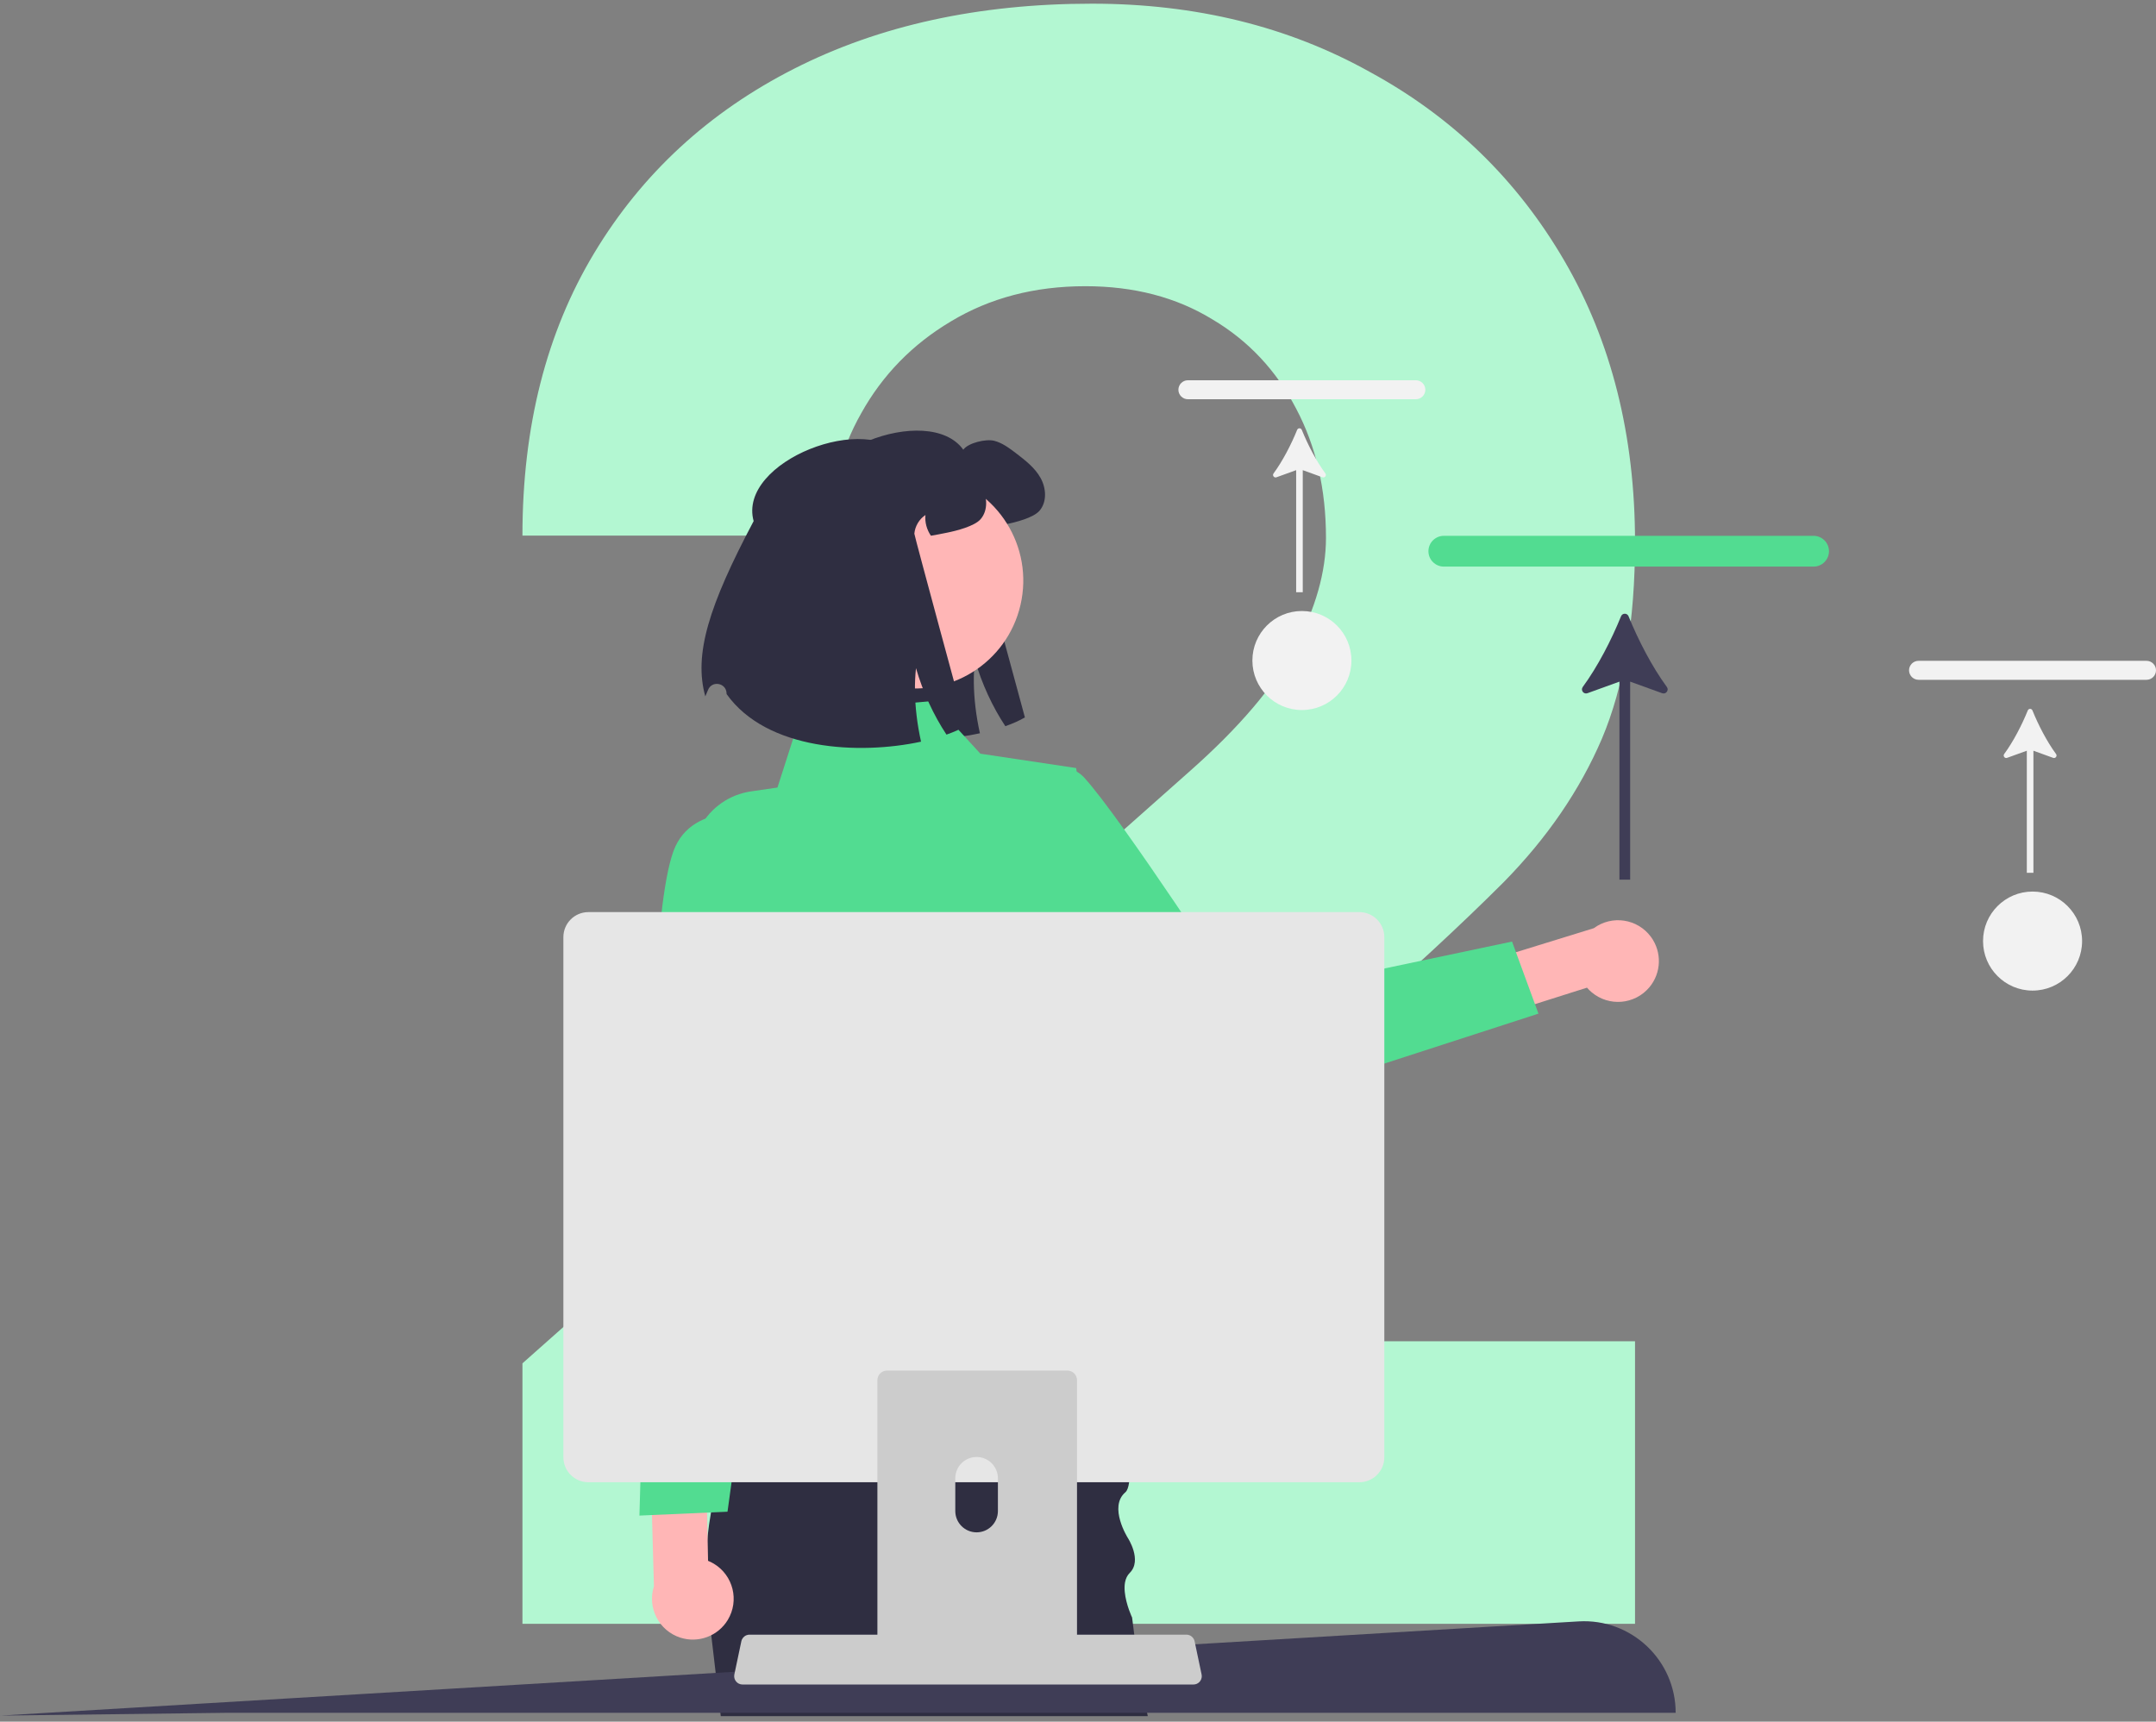 <svg width="293" height="234" viewBox="0 0 293 234" fill="none" xmlns="http://www.w3.org/2000/svg">
<rect x="0" y="0" width="293" height="234" fill="#808080" stroke="none"/>
<path d="M71 220.7V185.3L161.6 104.9C168.4 98.9 173.2 93.25 176 87.95C178.8 82.65 180.2 77.7 180.2 73.1C180.2 66.5 178.85 60.65 176.15 55.55C173.45 50.35 169.65 46.3 164.75 43.4C159.85 40.4 154.1 38.9 147.5 38.9C140.6 38.9 134.5 40.5 129.2 43.7C124 46.8 119.95 50.95 117.05 56.15C114.15 61.25 112.8 66.8 113 72.8H71C71 58 74.25 45.2 80.75 34.4C87.25 23.6 96.3 15.25 107.9 9.35C119.5 3.45 133 0.5 148.4 0.5C162.5 0.5 175.1 3.6 186.2 9.8C197.4 15.9 206.2 24.45 212.6 35.45C219 46.45 222.2 59.2 222.2 73.7C222.2 84.4 220.7 93.3 217.7 100.4C214.7 107.4 210.25 113.9 204.35 119.9C198.45 125.8 191.2 132.5 182.6 140L124.1 191.3L120.8 182.3H222.2V220.7H71Z" fill="#B3F7D2"/>
<g clip-path="url(#clip0_235_190)">
<path d="M110.419 69.683C108.188 61.547 126.186 54.571 130.912 61.122C131.569 60.191 133.998 59.625 135.112 59.911C136.227 60.197 137.164 60.911 138.078 61.602C139.335 62.568 140.638 63.568 141.41 64.957C142.187 66.34 142.307 68.226 141.261 69.426C140.433 70.38 137.987 70.997 136.741 71.249C135.872 71.426 135.141 71.569 134.512 71.672C133.952 70.855 133.666 69.843 133.769 68.854C132.923 69.414 132.352 70.374 132.261 71.392C132.243 71.603 139.284 97.508 139.284 97.508C138.558 97.936 137.661 98.336 136.627 98.702C134.872 96.056 133.432 92.936 132.483 89.673C132.266 91.69 132.301 93.879 132.563 96.102C132.701 97.285 132.906 98.474 133.169 99.662C124.803 101.468 112.219 100.874 106.745 93.193C106.744 93.161 106.743 93.13 106.742 93.098C106.703 91.661 104.742 91.303 104.217 92.642C104.084 92.981 103.962 93.274 103.853 93.507C102.259 87.804 104.322 81.204 110.419 69.683Z" fill="#2F2E41"/>
<path d="M224.141 134.199C222.161 136.547 218.653 136.845 216.306 134.866C216.078 134.674 215.866 134.465 215.673 134.239L189.252 142.607L185.14 135.868L216.593 126.159C219.061 124.338 222.537 124.862 224.358 127.33C225.882 129.395 225.792 132.235 224.141 134.199Z" fill="#FFB6B6"/>
<path d="M130.573 113.288C130.573 113.288 142.273 100.128 147.37 105.718C152.466 111.308 168.367 135.806 168.367 135.806L205.486 127.974L209.075 137.77L166.929 151.428C163.761 152.454 160.288 151.39 158.24 148.764L130.573 113.288Z" fill="#52DC91"/>
<path d="M155.985 233.254H97.952L97.899 232.801L97.865 232.499L97.366 228.27L96.66 222.248L96.388 219.934C96.37 219.817 96.351 219.704 96.336 219.587C96.098 218.08 95.962 216.566 95.913 215.056C95.841 212.98 95.935 210.907 96.158 208.86V208.849C96.279 207.743 96.434 206.648 96.626 205.564C96.868 204.171 97.159 202.801 97.495 201.46C97.88 199.905 98.318 198.391 98.797 196.93C99.349 195.22 99.953 193.581 100.576 192.033C100.643 191.867 100.711 191.701 100.776 191.538L100.779 191.535C104.064 183.527 107.794 178.056 107.794 178.056H150.072C150.072 178.056 152.028 186.638 152.998 193.724C153.153 194.846 153.281 195.926 153.376 196.93C153.546 198.784 153.595 200.377 153.448 201.46C153.357 202.132 153.191 202.608 152.934 202.827C150.608 204.813 153.27 209.027 153.27 209.027C153.27 209.027 155.264 212.073 153.527 213.787C153.183 214.127 152.987 214.565 152.893 215.056C152.742 215.868 152.874 216.812 153.081 217.646C153.289 218.484 153.576 219.213 153.735 219.587C153.806 219.753 153.852 219.847 153.852 219.847L154.146 222.177L154.433 224.419L154.92 228.27L155.067 228.95L155.826 232.499L155.89 232.801L155.985 233.254Z" fill="#2F2E41"/>
<path d="M126.671 95.283L108.927 96.863L105.657 107.041L102.093 107.557C96.002 108.438 92.378 114.826 94.744 120.506L97.88 128.034C97.88 128.034 93.274 142.252 98.931 148.226L101.338 174.537L95.908 191.882L159.386 193.931L148.574 172.174L148.253 158.666C148.253 158.666 155.162 134.249 148.757 126.483L146.257 104.392L133.236 102.439L126.671 95.283Z" fill="#52DC91"/>
<path d="M138.684 82.226C140.512 74.34 135.602 66.464 127.715 64.636C119.829 62.807 111.953 67.718 110.125 75.605C108.296 83.491 113.207 91.367 121.094 93.195C128.98 95.024 136.856 90.113 138.684 82.226Z" fill="#FFB6B6"/>
<path d="M102.419 70.826C100.187 62.69 118.185 55.714 122.911 62.265C123.569 61.334 125.997 60.768 127.112 61.054C128.226 61.34 129.163 62.054 130.078 62.745C131.335 63.711 132.638 64.711 133.409 66.1C134.186 67.483 134.306 69.369 133.261 70.569C132.432 71.523 129.986 72.14 128.74 72.392C127.872 72.569 127.14 72.712 126.512 72.815C125.952 71.998 125.666 70.986 125.769 69.997C124.923 70.557 124.351 71.517 124.26 72.535C124.243 72.746 131.283 98.651 131.283 98.651C130.558 99.079 129.66 99.479 128.626 99.845C126.872 97.199 125.432 94.079 124.483 90.816C124.266 92.833 124.3 95.022 124.563 97.245C124.7 98.428 124.906 99.617 125.169 100.805C116.802 102.611 104.219 102.017 98.744 94.336C98.743 94.304 98.742 94.273 98.741 94.241C98.702 92.804 96.741 92.447 96.217 93.785C96.084 94.124 95.962 94.417 95.852 94.65C94.258 88.947 96.321 82.347 102.419 70.826Z" fill="#2F2E41"/>
<path d="M227.723 232.801H30.642L0.06 233.178L214.532 220.374C221.686 219.947 227.723 225.634 227.723 232.801Z" fill="#3F3D56"/>
<path d="M246.458 77.012H196.224C195.066 77.012 194.123 76.073 194.123 74.919C194.123 73.765 195.066 72.826 196.224 72.826H246.458C247.616 72.826 248.558 73.765 248.558 74.919C248.558 76.073 247.616 77.012 246.458 77.012Z" fill="#52DC91"/>
<path d="M221.322 83.763C221.134 83.3 220.486 83.3 220.298 83.763C218.989 86.992 217.124 90.608 215.096 93.371C214.771 93.814 215.219 94.405 215.735 94.218L220.082 92.645V119.558H221.538V92.645L225.887 94.218C226.403 94.405 226.851 93.814 226.526 93.371C224.498 90.608 222.633 86.992 221.322 83.763Z" fill="#3F3D56"/>
<path d="M291.705 92.397H260.735C260.02 92.397 259.439 91.818 259.439 91.106C259.439 90.394 260.02 89.816 260.735 89.816H291.705C292.419 89.816 293 90.394 293 91.106C293 91.818 292.419 92.397 291.705 92.397Z" fill="#F2F2F2"/>
<path d="M276.208 96.559C276.092 96.273 275.693 96.273 275.577 96.559C274.769 98.549 273.62 100.779 272.369 102.482C272.169 102.755 272.445 103.12 272.763 103.004L275.444 102.035V118.627H276.341V102.035L279.022 103.005C279.341 103.12 279.617 102.755 279.416 102.482C278.166 100.779 277.016 98.549 276.208 96.559Z" fill="#F2F2F2"/>
<path d="M276.225 134.638C279.942 134.638 282.955 131.625 282.955 127.908C282.955 124.191 279.942 121.178 276.225 121.178C272.508 121.178 269.495 124.191 269.495 127.908C269.495 131.625 272.508 134.638 276.225 134.638Z" fill="#F2F2F2"/>
<path d="M192.409 54.264H161.439C160.725 54.264 160.144 53.685 160.144 52.974C160.144 52.262 160.725 51.683 161.439 51.683H192.409C193.123 51.683 193.704 52.262 193.704 52.974C193.704 53.685 193.123 54.264 192.409 54.264Z" fill="#F2F2F2"/>
<path d="M176.913 58.426C176.797 58.141 176.397 58.141 176.281 58.426C175.474 60.417 174.324 62.646 173.074 64.35C172.874 64.623 173.15 64.987 173.468 64.872L176.148 63.902V80.495H177.045V63.902L179.727 64.872C180.045 64.987 180.321 64.623 180.121 64.35C178.87 62.646 177.721 60.417 176.913 58.426Z" fill="#F2F2F2"/>
<path d="M176.929 96.505C180.646 96.505 183.659 93.492 183.659 89.776C183.659 86.059 180.646 83.046 176.929 83.046C173.212 83.046 170.199 86.059 170.199 89.776C170.199 93.492 173.212 96.505 176.929 96.505Z" fill="#F2F2F2"/>
<path d="M98.906 220.175C100.494 217.546 99.65 214.128 97.022 212.54C96.767 212.386 96.501 212.253 96.225 212.142L95.668 184.433L87.965 182.703L88.868 215.608C87.936 218.53 89.549 221.654 92.47 222.586C94.915 223.366 97.576 222.369 98.906 220.175Z" fill="#FFB6B6"/>
<path d="M104.264 110.852C104.264 110.852 94.825 108.587 91.805 115.005C88.784 121.424 88.527 149.353 88.527 149.353L86.897 205.995L98.869 205.467L108.417 135.771L104.264 110.852Z" fill="#52DC91"/>
<path d="M100.027 228.532C100.24 228.799 100.563 228.953 100.903 228.952H162.195C162.818 228.951 163.322 228.445 163.321 227.822C163.321 227.745 163.313 227.668 163.297 227.592L162.346 223.073C162.266 222.699 162.001 222.39 161.644 222.254C161.516 222.204 161.38 222.178 161.243 222.178H101.851C101.714 222.178 101.578 222.204 101.451 222.254C101.093 222.39 100.829 222.699 100.749 223.073L99.797 227.592C99.729 227.924 99.813 228.27 100.027 228.532Z" fill="#CCCCCC"/>
<path d="M76.563 127.364V198.064C76.564 199.94 78.085 201.461 79.961 201.462H184.731C186.607 201.461 188.127 199.94 188.129 198.064V127.364C188.124 125.49 186.605 123.972 184.731 123.97H79.961C78.087 123.972 76.567 125.49 76.563 127.364Z" fill="#E6E6E6"/>
<path d="M145.447 186.343C145.323 186.302 145.191 186.283 145.058 186.283H120.548C119.827 186.283 119.238 186.868 119.238 187.589V226.311H146.365V187.589C146.365 187.019 145.995 186.513 145.447 186.343ZM135.616 205.387C135.608 206.988 134.306 208.279 132.705 208.271C131.116 208.26 129.832 206.976 129.824 205.387V200.894C129.839 199.297 131.15 198.013 132.747 198.028C134.325 198.044 135.601 199.32 135.616 200.894V205.387Z" fill="#CCCCCC"/>
</g>
<defs>
<clipPath id="clip0_235_190">
<rect width="293" height="203.254" fill="white" transform="translate(0 30)"/>
</clipPath>
</defs>
</svg>
